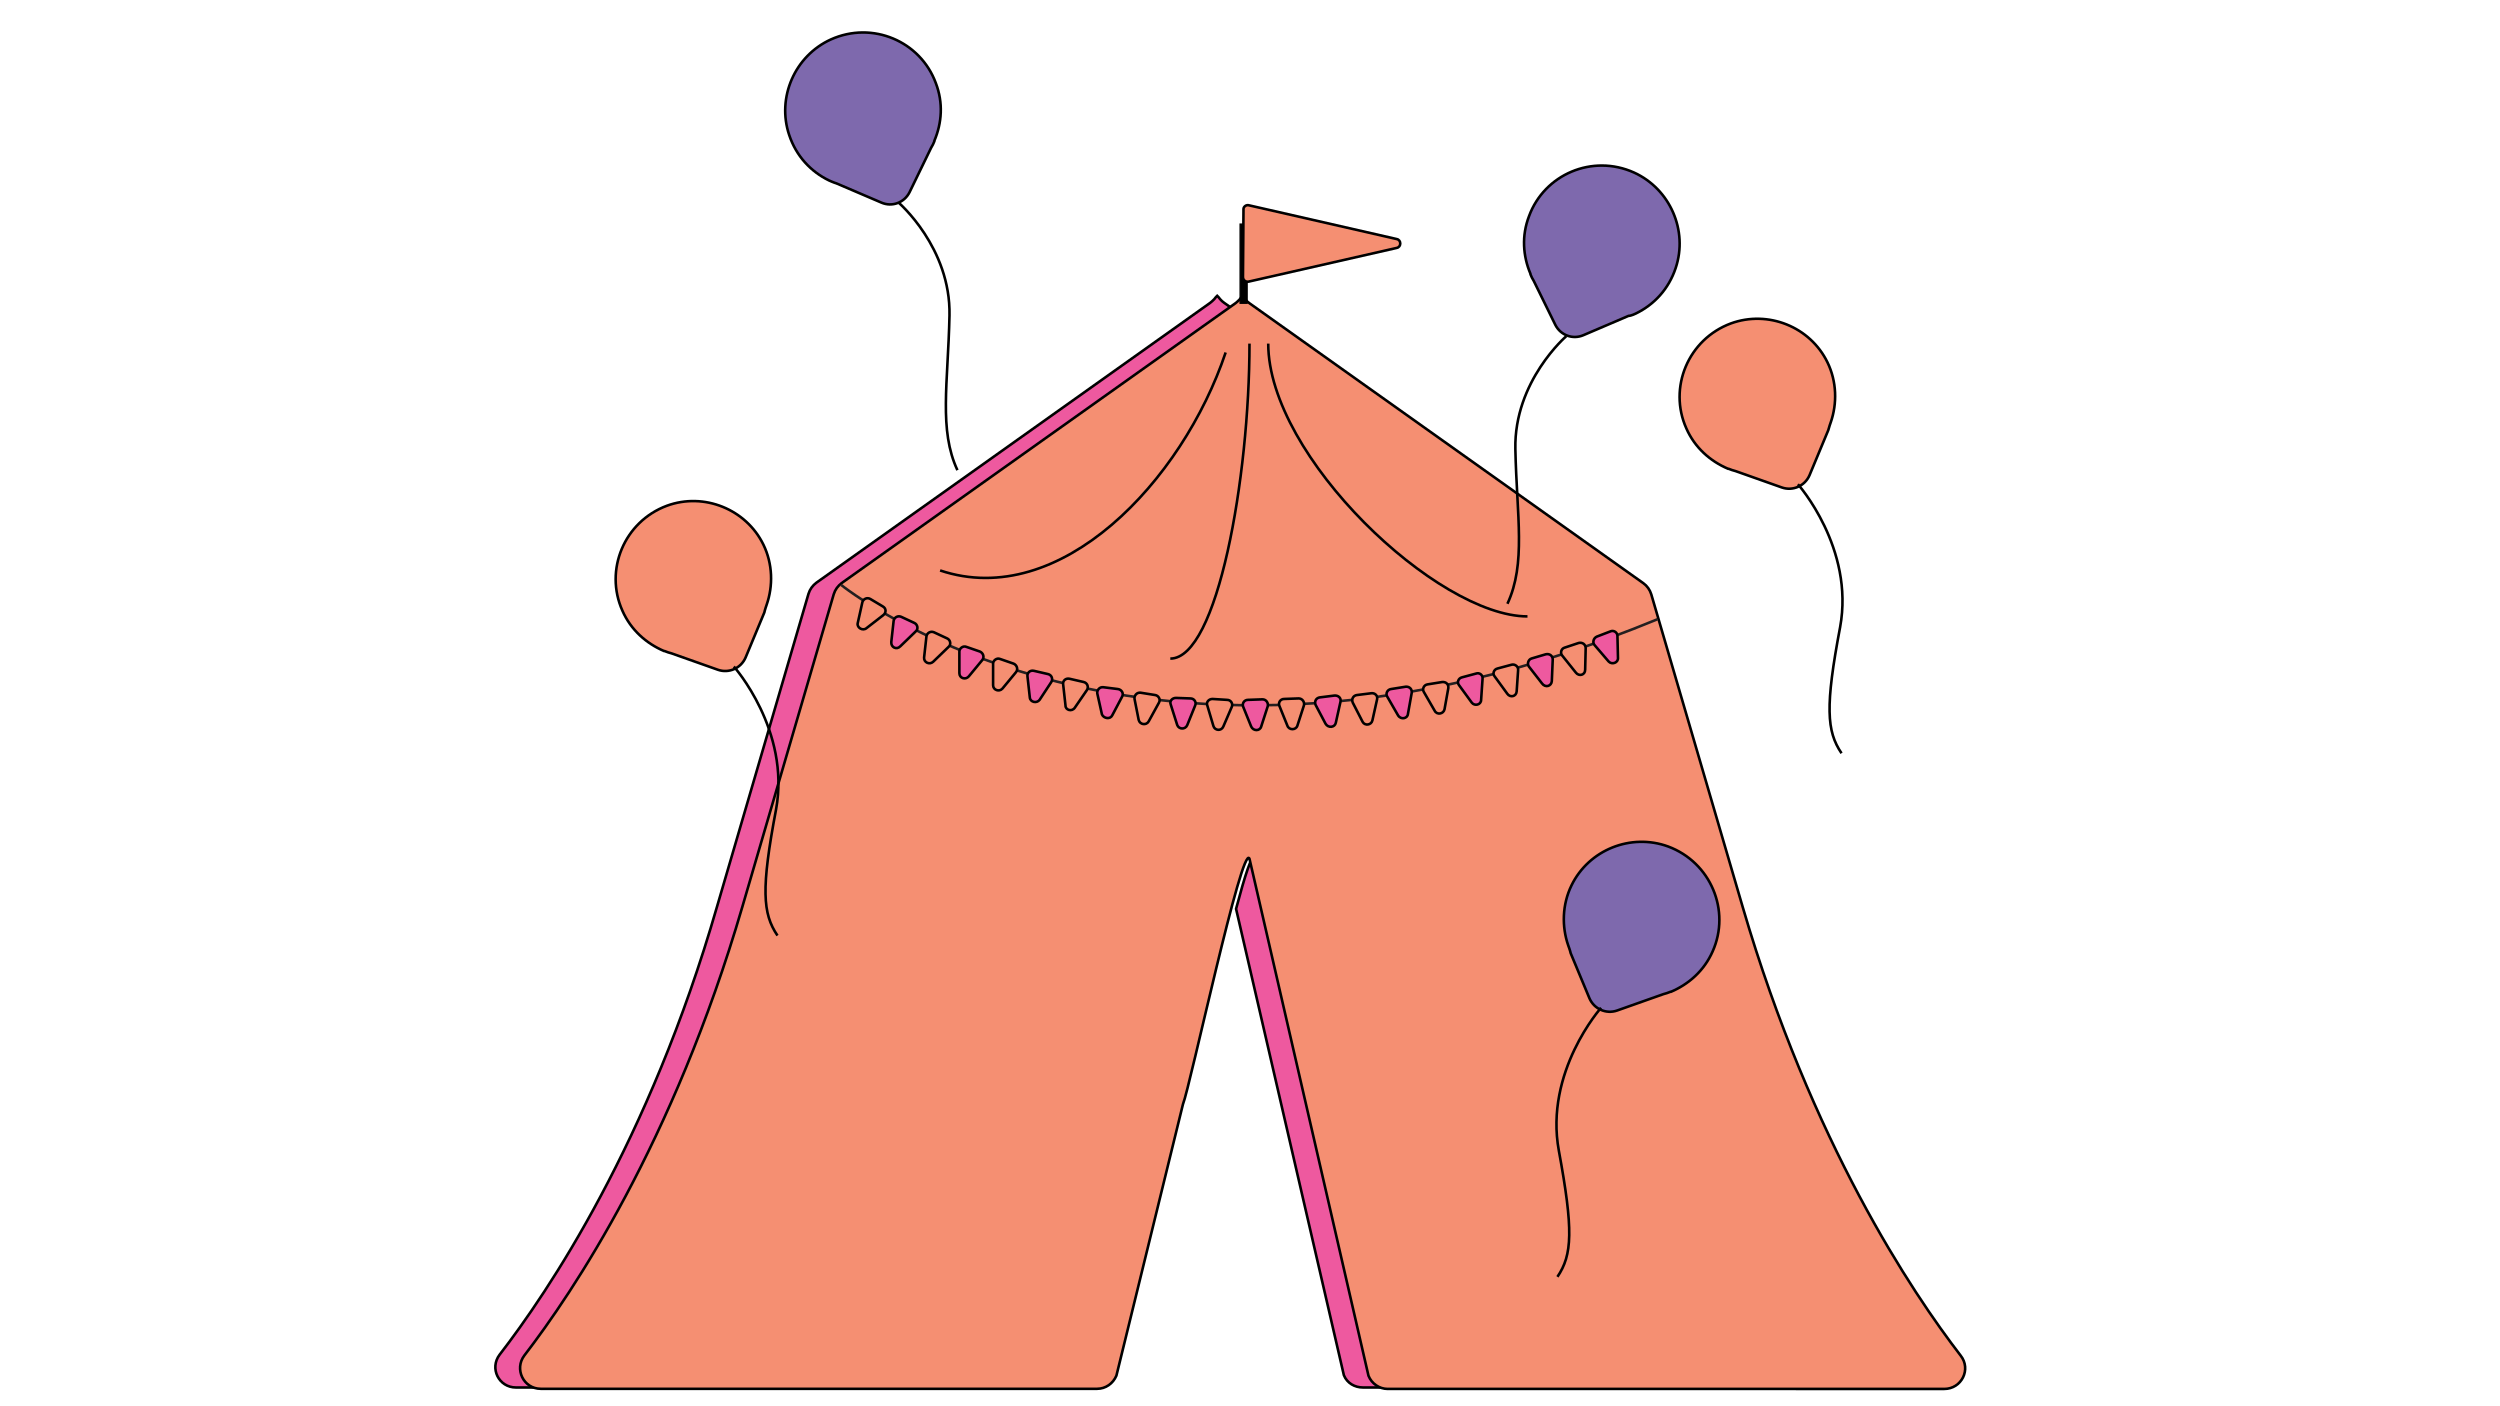<?xml version="1.0" encoding="utf-8"?>
<!-- Generator: Adobe Illustrator 18.0.0, SVG Export Plug-In . SVG Version: 6.00 Build 0)  -->
<!DOCTYPE svg PUBLIC "-//W3C//DTD SVG 1.1//EN" "http://www.w3.org/Graphics/SVG/1.1/DTD/svg11.dtd">
<svg version="1.1" id="Layer_1" xmlns="http://www.w3.org/2000/svg" xmlns:xlink="http://www.w3.org/1999/xlink" x="0px" y="0px"
	 viewBox="0 0 1920 1080" enable-background="new 0 0 1920 1080" xml:space="preserve">
<g>
	<path fill="#EE599F" stroke="#000000" stroke-width="2" stroke-miterlimit="10" d="M406.3,1040.4
		c37.1-48.2,114.5-163.4,167.4-344.2c51.8-177.1,66.2-226.4,70.2-240.1c1.1-3.6,3.2-6.5,6.1-8.6l296.3-210.6l-6.1-4.3
		c-1.1-0.7-2.2-1.8-3.2-2.9l-1.1-1.4l-1.1-1.1l-1.1,1.1l-1.1,1.4c-1.1,1.1-2.2,2.2-3.2,2.9L627,447.5c-2.9,2.2-5,5-6.1,8.6
		c-4,13.7-18.4,63-70.2,240.1c-52.2,181.1-130,296.3-167,344.2c-7.9,10.4-0.7,25.2,12.6,25.2h22.7
		C406,1065.6,398.4,1050.8,406.3,1040.4z"/>
	<path fill="#EE599F" stroke="#000000" stroke-width="2" stroke-miterlimit="10" d="M1054.7,1056.2l-91.4-396.7
		c-1.8-4.3-7.2,13-14,38.5l82.8,358.2c2.5,6.1,8.3,9.4,14.8,9.4h22.7C1063,1065.6,1057.2,1062.4,1054.7,1056.2z"/>
</g>
<path fill="#F58F72" stroke="#000000" stroke-width="2" stroke-miterlimit="10" d="M1493.2,1066.7c13.3,0,20.9-15.1,12.6-25.6
	c-37.1-48.2-114.5-163.4-167.4-344.5c-51.8-177.1-66.2-226.4-70.2-240.1c-1.1-3.6-3.2-6.5-6.1-8.6L959.6,232.9
	c-1.1-0.7-2.2-1.8-3.2-2.9l-1.1-1.4l-1.1-1.1l-1.1,1.1l-1.1,1.4c-1.1,1.1-2.2,2.2-3.2,2.9L646.4,447.8c-2.9,2.2-5,5-6.1,8.6
	c-4,13.7-18.4,63-70.2,240.1c-52.9,181.1-130.3,296.3-167.4,344.5c-7.9,10.4-0.7,25.6,12.6,25.6h427.3c6.5,0,12.2-4,14.8-10.1
	l51.1-208.4c5.4-13.3,45.7-202,51.1-188.6l91.4,397.1c2.5,6.1,8.3,10.1,14.8,10.1H1493.2z"/>
<rect x="952.4" y="172.1" stroke="#000000" stroke-miterlimit="10" width="5.4" height="60.8"/>
<path fill="#F58F72" stroke="#000000" stroke-width="2" stroke-miterlimit="10" d="M959.3,157.7l113.4,25.9c3.6,0.7,3.6,6.1,0,6.8
	l-113.8,25.9c-2.2,0.4-4.3-1.1-4.3-3.6l0.4-52.2C955,158.8,957.1,157,959.3,157.7z"/>
<g id="Flags">
	<path fill="none" stroke="#231F20" stroke-width="2" stroke-miterlimit="10" d="M646.1,449.3c0,0,232.6,189,626.8,26.3"/>
	<path fill="#F58F72" stroke="#000000" stroke-width="2" stroke-miterlimit="10" d="M665.5,482.4l13-10.1c2.2-1.8,2.2-5-0.4-6.5
		l-9.7-5.8c-2.5-1.4-5.4,0-6.1,2.5l-3.6,16.2C658,482,662.6,484.9,665.5,482.4z"/>
	<path fill="#EE599F" stroke="#000000" stroke-width="2" stroke-miterlimit="10" d="M691.4,496.4l11.9-11.5c2.2-1.8,1.4-5.4-1.1-6.5
		l-10.1-4.7c-2.5-1.1-5.4,0.4-5.8,3.2l-1.8,16.2C684.2,497.2,688.6,499.3,691.4,496.4z"/>
	<path fill="#F58F72" stroke="#000000" stroke-width="2" stroke-miterlimit="10" d="M716.6,508.3l11.9-11.5c2.2-1.8,1.4-5.4-1.1-6.5
		l-10.1-4.7c-2.5-1.1-5.4,0.4-5.8,3.2l-1.8,16.2C709.4,508.7,713.8,510.8,716.6,508.3z"/>
	<path fill="#EE599F" stroke="#000000" stroke-width="2" stroke-miterlimit="10" d="M744,519.5l10.4-12.6c1.8-2.2,0.7-5.4-1.8-6.5
		l-10.4-3.6c-2.5-1.1-5.4,1.1-5.4,3.6V517C736.8,520.9,741.5,522.4,744,519.5z"/>
	<path fill="#F58F72" stroke="#000000" stroke-width="2" stroke-miterlimit="10" d="M769.9,528.8l10.4-12.6c1.8-2.2,0.7-5.4-1.8-6.5
		l-10.4-3.6c-2.5-1.1-5.4,1.1-5.4,3.6v16.6C762.7,529.9,767.4,531.7,769.9,528.8z"/>
	<path fill="#EE599F" stroke="#000000" stroke-width="2" stroke-miterlimit="10" d="M798.4,537.5l9-13.7c1.4-2.2,0.4-5.4-2.5-6.1
		l-10.8-2.5c-2.9-0.7-5.4,1.4-5,4.3l1.8,16.2C791.2,539.3,796.2,540.4,798.4,537.5z"/>
	<path fill="#F58F72" stroke="#000000" stroke-width="2" stroke-miterlimit="10" d="M825.4,543.6l9.4-13.7c1.4-2.2,0.4-5.4-2.5-6.1
		l-10.8-2.5c-2.9-0.7-5.4,1.4-5,4.3l1.8,16.2C818.2,545.4,823.2,546.8,825.4,543.6z"/>
	<path fill="#EE599F" stroke="#000000" stroke-width="2" stroke-miterlimit="10" d="M854.2,549.4l7.6-14.4c1.4-2.5-0.4-5.4-3.2-5.8
		l-11.2-1.4c-2.9-0.4-5,2.2-4.7,4.7l3.6,16.2C847.7,551.9,852.7,552.6,854.2,549.4z"/>
	<path fill="#F58F72" stroke="#000000" stroke-width="2" stroke-miterlimit="10" d="M882.2,554l7.9-14.4c1.4-2.5-0.4-5.4-2.9-5.8
		l-11.2-1.8c-2.9-0.4-5,2.2-4.7,4.7l3.2,16.2C875.4,556.6,880.4,557.3,882.2,554z"/>
	<path fill="#EE599F" stroke="#000000" stroke-width="2" stroke-miterlimit="10" d="M911.8,556.9l6.1-15.1c1.1-2.5-0.7-5.4-3.6-5.4
		l-11.2-0.4c-2.9,0-5,2.5-4,5l5,15.8C905.3,560.2,910.3,560.5,911.8,556.9z"/>
	<path fill="#F58F72" stroke="#000000" stroke-width="2" stroke-miterlimit="10" d="M939.5,558l6.5-15.1c1.1-2.5-0.7-5.4-3.6-5.4
		l-11.2-0.7c-2.9,0-5,2.5-4,5l4.7,15.8C933,561.2,938,561.6,939.5,558z"/>
	<path fill="#EE599F" stroke="#000000" stroke-width="2" stroke-miterlimit="10" d="M968.6,558l5-15.5c0.7-2.5-1.1-5.4-4-5.4
		l-11.2,0.4c-2.9,0-4.7,2.9-3.6,5.4l6.1,15.1C962.5,561.6,967.6,561.6,968.6,558z"/>
	<path fill="#F58F72" stroke="#000000" stroke-width="2" stroke-miterlimit="10" d="M996.4,557.3l5-15.5c0.7-2.5-1.1-5.4-4-5.4
		l-11.2,0.4c-2.9,0-4.7,2.9-3.6,5.4l6.1,15.1C989.9,560.9,995.3,560.9,996.4,557.3z"/>
	<path fill="#EE599F" stroke="#000000" stroke-width="2" stroke-miterlimit="10" d="M1025.9,555.1l3.6-16.2c0.7-2.9-1.8-5-4.7-4.7
		l-11.2,1.4c-2.9,0.4-4.3,3.2-3.2,5.8l7.6,14.4C1020.1,559.4,1025.2,558.7,1025.9,555.1z"/>
	<path fill="#F58F72" stroke="#000000" stroke-width="2" stroke-miterlimit="10" d="M1054,553.3l3.6-16.2c0.7-2.9-1.8-5-4.3-4.7
		l-11.2,1.4c-2.9,0.4-4.3,3.2-3.2,5.8l7.6,14.8C1048.2,557.6,1053.2,556.9,1054,553.3z"/>
	<path fill="#EE599F" stroke="#000000" stroke-width="2" stroke-miterlimit="10" d="M1081.3,548.3l2.9-16.2c0.4-2.9-1.8-5-4.7-4.7
		l-11.2,1.8c-2.9,0.4-4.3,3.6-2.9,5.8l8.3,14.4C1075.9,553,1081,551.9,1081.3,548.3z"/>
	<path fill="#F58F72" stroke="#000000" stroke-width="2" stroke-miterlimit="10" d="M1109.4,544.7l2.9-16.2c0.4-2.9-1.8-5-4.7-4.7
		l-11.2,1.8c-2.9,0.4-4.3,3.6-2.9,5.8l8.3,14.4C1103.6,549.4,1108.7,548.3,1109.4,544.7z"/>
	<path fill="#EE599F" stroke="#000000" stroke-width="2" stroke-miterlimit="10" d="M1137.5,537.5l1.1-16.2c0.4-2.9-2.5-5-5-4
		l-10.8,2.9c-2.9,0.7-4,4-2.2,6.1l9.7,13.3C1132.4,542.5,1137.5,541.4,1137.5,537.5z"/>
	<path fill="#F58F72" stroke="#000000" stroke-width="2" stroke-miterlimit="10" d="M1164.8,531l1.1-16.2c0.4-2.9-2.5-5-5-4.3
		l-10.8,2.9c-2.9,0.7-4,4-2.2,6.1l9.7,13.3C1159.8,536,1164.5,535,1164.8,531z"/>
	<path fill="#EE599F" stroke="#000000" stroke-width="2" stroke-miterlimit="10" d="M1191.8,523.1l0.7-16.6c0-2.9-2.5-4.7-5.4-4
		l-10.8,3.2c-2.5,0.7-3.6,4-2.2,6.1l10.1,13C1186.8,528.5,1191.5,527,1191.8,523.1z"/>
	<path fill="#F58F72" stroke="#000000" stroke-width="2" stroke-miterlimit="10" d="M1217.4,514.4l0.4-16.6c0-2.9-2.5-4.7-5.4-4
		l-10.8,3.6c-2.5,0.7-3.6,4-1.8,6.1l10.4,13C1212.7,519.8,1217.4,518.4,1217.4,514.4z"/>
	<path fill="#EE599F" stroke="#000000" stroke-width="2" stroke-miterlimit="10" d="M1242.6,505.1l-0.4-16.6c0-2.9-2.9-4.7-5.4-3.6
		l-10.4,4c-2.5,1.1-3.6,4.3-1.8,6.5l10.8,12.6C1237.9,510.8,1243,509,1242.6,505.1z"/>
</g>
<path fill="none" stroke="#000000" stroke-width="2" stroke-miterlimit="10" d="M941.3,270.7C908.2,369.4,814.2,469.1,722,438.1"/>
<path fill="none" stroke="#000000" stroke-width="2" stroke-miterlimit="10" d="M959.6,263.9c0,103-24.5,241.9-60.8,241.9"/>
<path fill="none" stroke="#000000" stroke-width="2" stroke-miterlimit="10" d="M974,263.9c0,86.8,130,209.5,199.1,209.5"/>
<g>
	<path fill="#F58F72" stroke="#000000" stroke-width="2" stroke-miterlimit="10" d="M588.8,464.4c5-14.4,4.7-31.3-2.5-46.1
		C573,391,540.6,378,512.2,388.4c-32.8,12.2-48.2,49.3-34.2,80.6c6.5,14.8,18.4,25.2,32,31h0.4c1.8,0.7,3.6,1.4,5.4,1.8l35.6,12.6
		c8.3,2.9,17.6-1.1,21.2-9.4l14.4-34.6C587.4,468.4,588.8,464.4,588.8,464.4z"/>
	<path fill="none" stroke="#000000" stroke-width="2" stroke-miterlimit="10" d="M563.6,511.9c0,0,43.6,49,32.4,109.8
		c-11.5,60.8-10.4,79.9,1.1,96.8"/>
</g>
<g>
	<path fill="#7E69AD" stroke="#000000" stroke-width="2" stroke-miterlimit="10" d="M1204.4,726.1c-5-14.4-4.7-31.3,2.5-46.1
		c13.3-27.4,45.7-40.3,74.2-29.9c32.8,12.2,48.2,49.3,34.2,80.6c-6.5,14.8-18.4,25.2-32,31h-0.4c-1.8,0.7-3.6,1.4-5.4,1.8
		l-35.6,12.6c-8.3,2.9-17.6-1.1-21.2-9.4l-14.4-34.6C1205.9,730.1,1204.4,726.1,1204.4,726.1z"/>
	<path fill="none" stroke="#000000" stroke-width="2" stroke-miterlimit="10" d="M1229.6,774c0,0-43.6,49-32.4,109.8
		s10.4,79.9-1.1,96.8"/>
</g>
<g>
	<path fill="#7E69AD" stroke="#000000" stroke-width="2" stroke-miterlimit="10" d="M1256.3,240.8c14-6.8,25.2-18.7,30.6-34.9
		c9.7-28.8-4.3-60.8-32-73.4c-32-14.4-68.8,1.4-80.6,33.5c-5.8,15.1-4.7,30.6,1.1,44.3v0.4c0.7,1.8,1.4,3.2,2.5,5l16.6,33.8
		c4,7.9,13.3,11.5,21.6,7.9l34.6-14.8C1252.7,242.6,1256.3,240.8,1256.3,240.8z"/>
	<path fill="none" stroke="#000000" stroke-width="2" stroke-miterlimit="10" d="M1203,258.1c0,0-40.3,34.6-39.2,86.8
		c1.1,52.2,8.3,87.8-6.1,118.8"/>
</g>
<g>
	<path fill="#F58F72" stroke="#000000" stroke-width="2" stroke-miterlimit="10" d="M1406,324.4c5-14.4,4.7-31.3-2.5-46.1
		c-13.3-27.4-45.7-40.3-74.2-29.9c-32.8,12.2-48.2,49.3-34.2,80.6c6.5,14.8,18.4,25.2,32,31h0.4c1.8,0.7,3.6,1.4,5.4,1.8l35.6,12.6
		c8.3,2.9,17.6-1.1,21.2-9.4l14.4-34.6C1404.6,328.3,1406,324.4,1406,324.4z"/>
	<path fill="none" stroke="#000000" stroke-width="2" stroke-miterlimit="10" d="M1380.8,371.9c0,0,43.6,49,32.4,109.8
		c-11.5,60.8-10.4,79.9,1.1,96.8"/>
</g>
<g>
	<path fill="#7E69AD" stroke="#000000" stroke-width="2" stroke-miterlimit="10" d="M636.7,138.6c-14-6.8-25.2-18.7-30.6-34.9
		c-9.7-28.8,4.3-60.8,32-73.4c32-14.4,68.8,1.4,80.6,33.5c5.8,15.1,4.7,30.6-1.1,44.3v0.4c-0.7,1.8-1.4,3.2-2.5,5l-16.6,34.2
		c-4,7.9-13.3,11.5-21.6,7.9l-34.6-14.8C640.7,140.4,636.7,138.6,636.7,138.6z"/>
	<path fill="none" stroke="#000000" stroke-width="2" stroke-miterlimit="10" d="M690,155.5c0,0,40.3,34.6,39.2,86.8
		s-8.3,87.8,6.1,118.8"/>
</g>
</svg>
